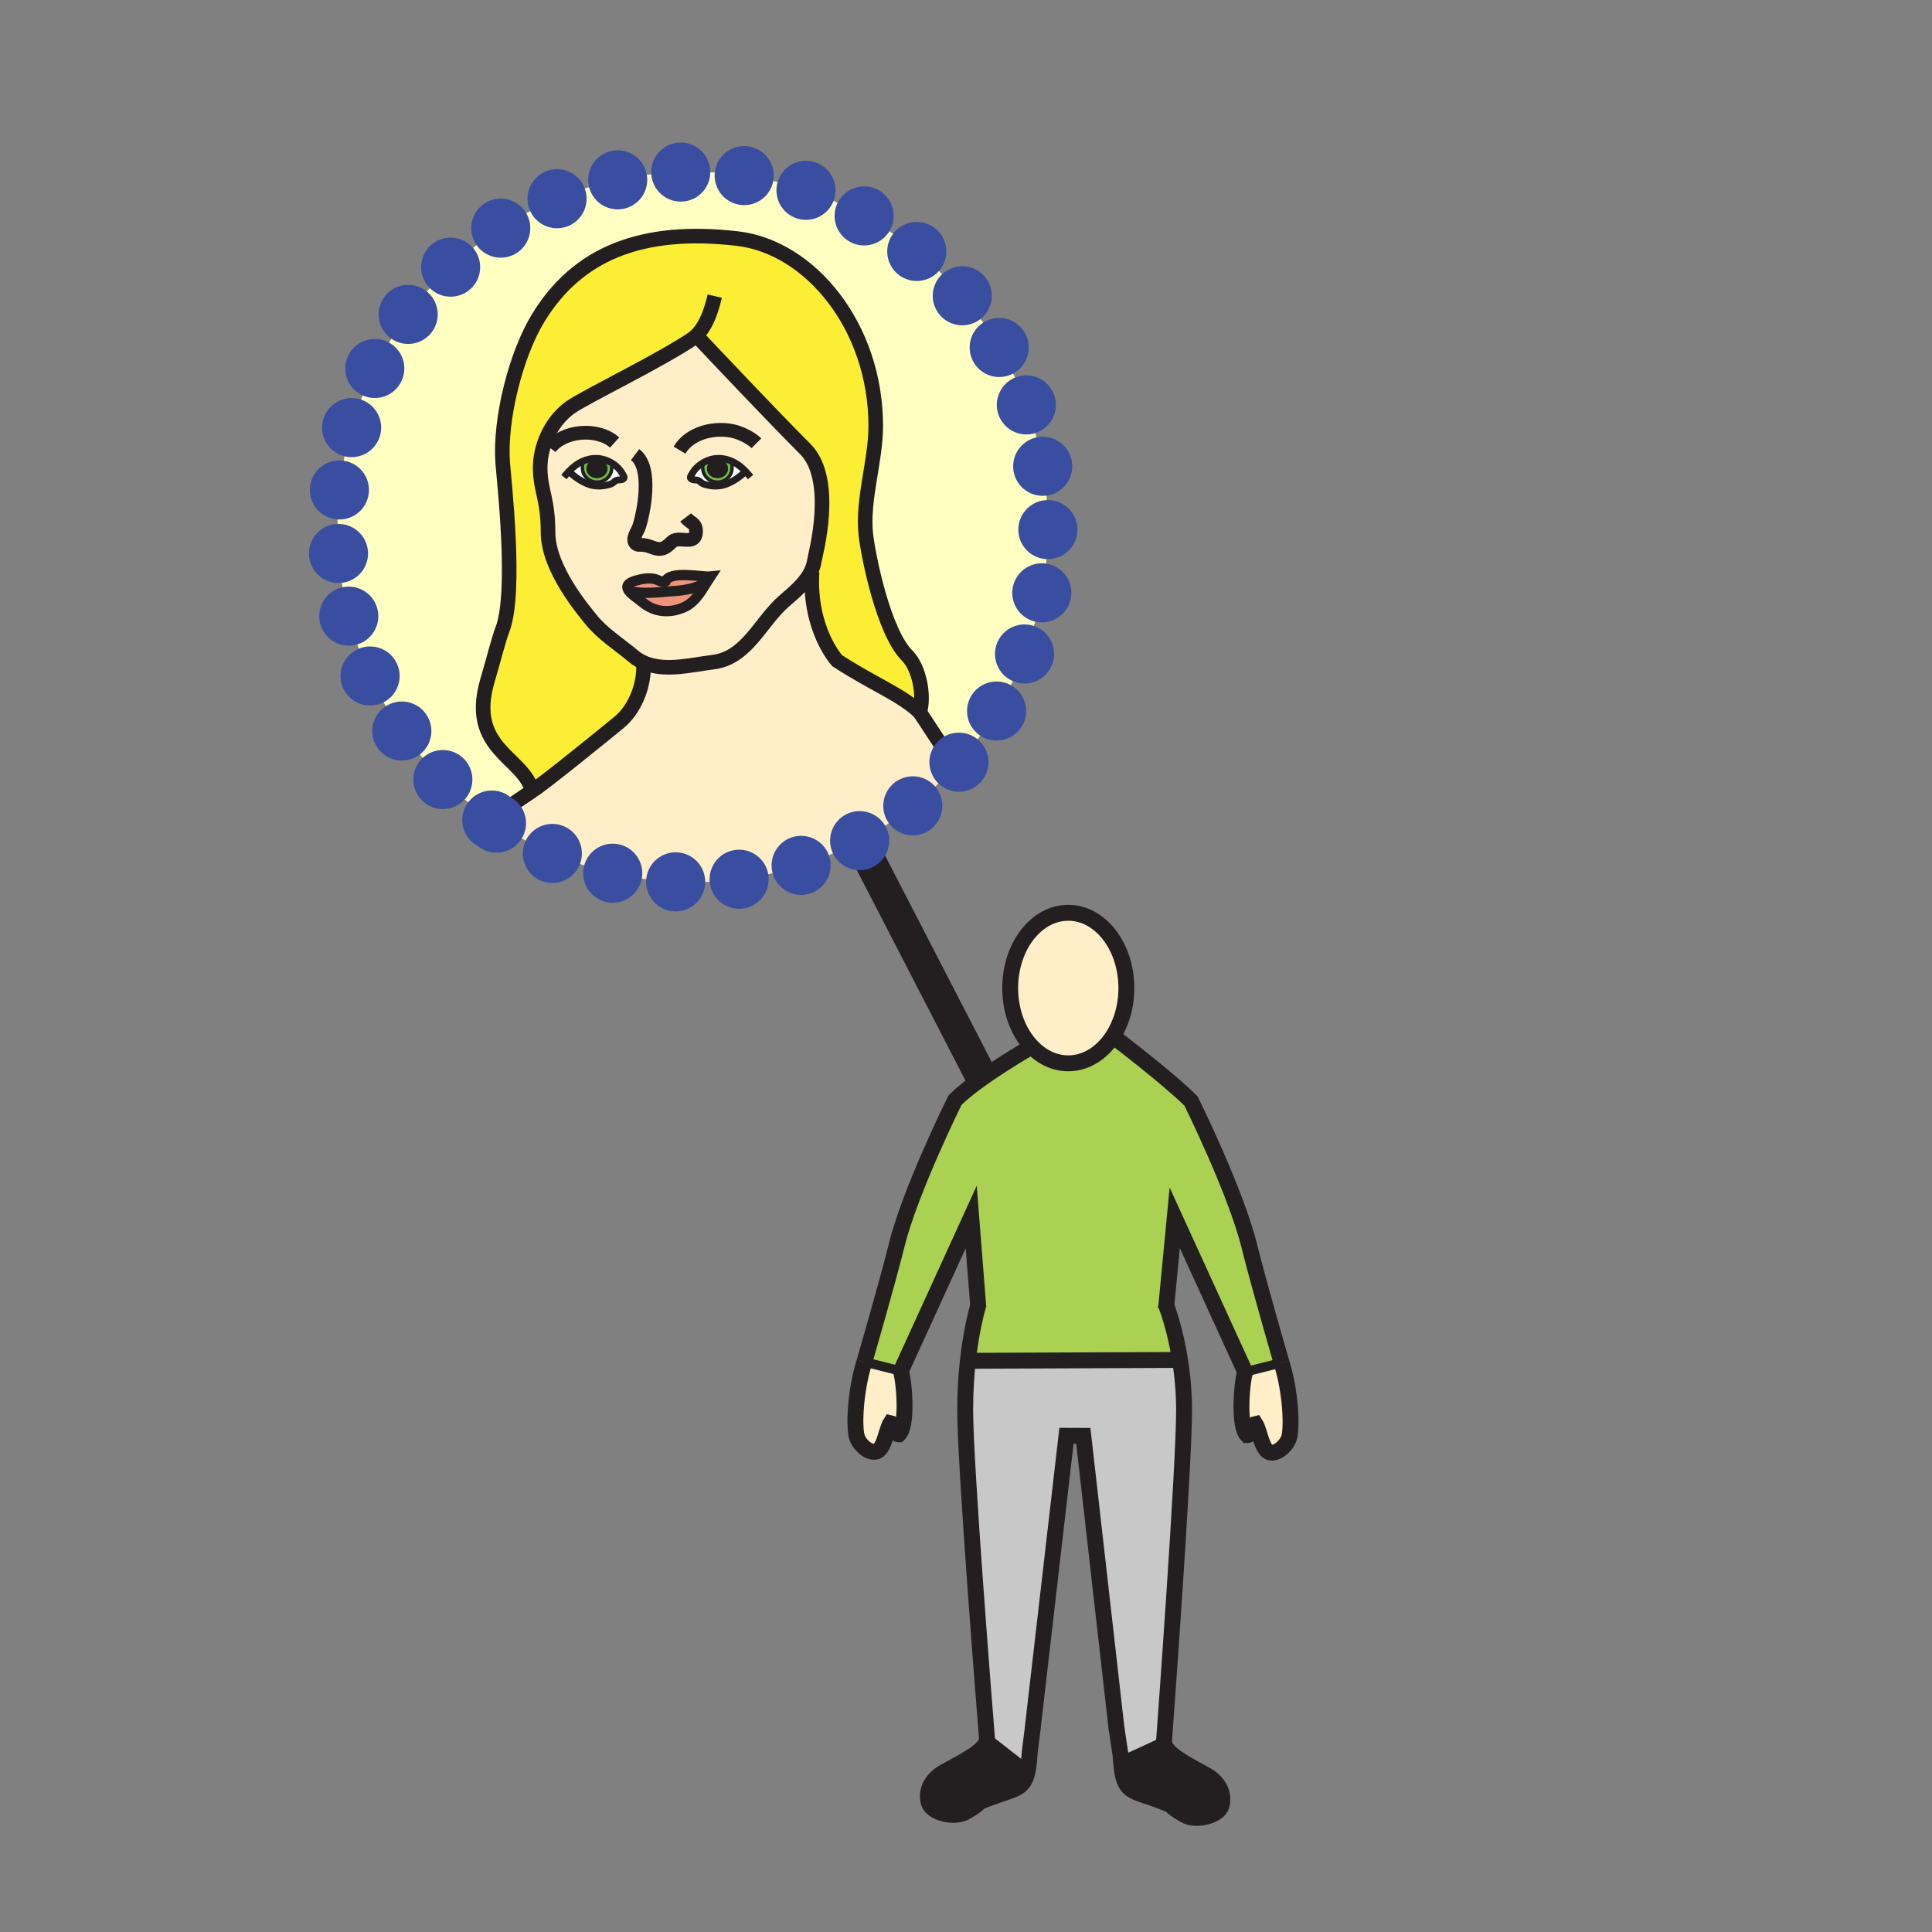 <?xml version="1.0" encoding="iso-8859-1"?>
<!-- Generator: Adobe Illustrator 12.0.1, SVG Export Plug-In . SVG Version: 6.00 Build 51448)  -->
<!DOCTYPE svg PUBLIC "-//W3C//DTD SVG 1.1//EN" "http://www.w3.org/Graphics/SVG/1.1/DTD/svg11.dtd">
<svg version="1.1" id="Layer_1" xmlns="http://www.w3.org/2000/svg" width="850.394" height="850.394"
     viewBox="0 0 850.394 850.394" style="overflow:visible;enable-background:new 0 0 850.394 850.394;"
     xml:space="preserve">
<rect x="0" y="0" width="850.394" height="850.394" fill="#808080" stroke="none"/>
<line style="fill:none;stroke:#231F20;stroke-width:14;" x1="377.875" y1="369.167" x2="432" y2="474"/>
<g id="XMLID_1_">
	<g>
		<path style="fill:#FFFFC2;" d="M461.249,232c0,40.476-15.383,77.363-40.613,105.127l-1.267-1.459l-14.538-22.174
			c2.175-7.407-0.266-19.669-5.516-24.9c-10.573-10.573-17.182-44.275-18.182-53.114c-1.744-15.401,4.341-32.463,4.341-47.91
			c0-44.064-29.049-78.831-60.833-82.539c-42.798-4.993-70.58,6.984-87.642,34.757c-10.114,16.484-17.081,45.019-15.741,63.807
			c0.523,7.288,6.287,57.152-0.156,73.664c-1.67,4.277-4.057,14.006-6.453,21.981c-9.16,30.572,16.016,33.922,19.559,48.911
			l-16.76,11.381l-0.973,1.422c-41.026-28.177-67.928-75.417-67.928-128.953c0-86.357,70.002-156.35,156.35-156.35
			S461.249,145.643,461.249,232z"/>
		<path style="fill:#FFEEC8;" d="M419.369,335.667l1.267,1.459c-28.608,31.462-69.864,51.214-115.736,51.214
			c-32.812,0-63.274-10.114-88.422-27.388l0.973-1.422l16.76-11.381c4.433-2.607,33.757-26.461,38.374-30.27
			c6.342-5.25,10.693-14.915,10.693-24.341l0.697-1.606c9.142,3.689,20.513,0.661,29.875-0.478
			c15.006-1.835,20.825-17.796,31.27-26.855c4.543-3.928,9.417-7.985,11.886-13.125l0.422,0.211
			c-1.523,25.497,11.069,39.126,11.069,39.126c16.374,10.628,28.021,14.786,36.336,22.679L419.369,335.667z"/>
		<path style="fill:#FBEE34;" d="M307.607,148.855c-0.615-0.652-0.945-1-0.945-1c-0.046,0.027-0.092,0.064-0.138,0.092
			c-14.786,10.371-49.36,26.864-55.711,31.518c-8.251,6.067-13.29,16.916-13.042,27.241c0.248,9.665,3.46,13.143,3.46,27.682
			c0,15.96,15.768,34.354,18.879,38.282c4.957,6.241,12.519,10.968,18.558,16.08c1.652,1.395,3.433,2.432,5.305,3.185l-0.697,1.606
			c0,9.426-4.351,19.091-10.693,24.341c-4.617,3.809-33.941,27.663-38.374,30.27c-3.543-14.988-28.719-18.338-19.559-48.911
			c2.396-7.976,4.782-17.705,6.453-21.981c6.443-16.512,0.679-66.376,0.156-73.664c-1.34-18.788,5.626-47.322,15.741-63.807
			c17.062-27.773,44.844-39.75,87.642-34.757c31.784,3.708,60.833,38.475,60.833,82.539c0,15.447-6.085,32.509-4.341,47.91
			c1,8.839,7.608,42.541,18.182,53.114c5.25,5.231,7.691,17.494,5.516,24.9c-8.315-7.894-19.962-12.051-36.336-22.679
			c0,0-12.592-13.63-11.069-39.126l-0.422-0.211c0.725-1.523,1.248-3.139,1.487-4.883c0.293-2.056,9.536-35.363-4.039-48.938
			C339.896,183.099,312.958,154.545,307.607,148.855z"/>
		<path style="fill:#FFEEC8;" d="M250.372,207.503l0.128,0.119c2.533,2.359,5.461,4.442,8.848,5.645
			c2.047,0.734,4.855,0.863,7.003,0.422c0.909-0.184,2.028-0.404,2.864-0.799c0.707-0.321,1.313-1.083,1.973-1.395
			c0.982-0.459,2.093-0.046,3.01-0.615c1.074-0.67,0.257-1.432-0.358-2.524c-1.019-1.799-2.579-3.341-4.415-4.47
			c-2.074-1.294-4.506-2.074-6.893-2.129c-2.065-0.046-4.011,0.385-5.81,1.166C254.337,203.942,252.198,205.566,250.372,207.503z
			 M328.212,207.503c-1.835-1.937-3.965-3.562-6.36-4.58c-1.799-0.78-3.745-1.211-5.81-1.166c-2.386,0.055-4.818,0.835-6.893,2.138
			c-1.845,1.129-3.405,2.662-4.415,4.461c-0.606,1.092-1.423,1.854-0.349,2.524c0.918,0.569,2.028,0.156,3.001,0.615
			c0.661,0.312,1.267,1.074,1.973,1.395c0.835,0.395,1.955,0.615,2.864,0.799c2.138,0.44,4.956,0.312,7.003-0.422
			c3.387-1.202,6.314-3.286,8.857-5.645L328.212,207.503z M354.452,197.655c13.575,13.574,4.332,46.882,4.039,48.938
			c-0.239,1.744-0.762,3.359-1.487,4.883c-2.469,5.14-7.343,9.197-11.886,13.125c-10.445,9.059-16.264,25.02-31.27,26.855
			c-9.362,1.138-20.733,4.167-29.875,0.478c-1.872-0.753-3.653-1.79-5.305-3.185c-6.039-5.112-13.602-9.839-18.558-16.08
			c-3.111-3.928-18.879-22.321-18.879-38.282c0-14.539-3.212-18.017-3.46-27.682c-0.248-10.325,4.791-21.174,13.042-27.241
			c6.351-4.653,40.925-21.146,55.711-31.518c0.22,0.468,0.578,0.771,1.083,0.909C312.958,154.545,339.896,183.099,354.452,197.655z
			 M312.701,253.77c-3.745,0.386-17.842-2.863-19.871,2.24c-1.257,0.514-3.313-0.826-4.708-1.147c-2.634-0.615-5.7-0.037-8.26,0.707
			c-4.112,1.193-4.313,2.817-3.02,4.534c1.349,1.771,4.305,3.625,6.205,5.195c5.112,4.231,11.766,4.764,17.989,2.01
			c4.58-2.028,7.278-6.452,9.857-10.665C311.489,255.661,312.086,254.697,312.701,253.77z"/>
		<path style="fill:#FFFFFF;" d="M328.212,207.503l-0.128,0.119c-2.542,2.359-5.47,4.442-8.857,5.645
			c-2.047,0.734-4.865,0.863-7.003,0.422c-0.909-0.184-2.028-0.404-2.864-0.799c-0.707-0.321-1.313-1.083-1.973-1.395
			c-0.973-0.459-2.083-0.046-3.001-0.615c-1.074-0.67-0.257-1.432,0.349-2.524c1.009-1.799,2.57-3.332,4.415-4.461l0.321,0.514
			c-0.395,0.79-0.138,0.707-0.138,1.652c0,3.387,2.882,6.149,6.434,6.149c3.552,0,6.434-2.763,6.434-6.149
			c0-1.275,0.119-1.606-0.569-2.588l0.22-0.551C324.247,203.942,326.376,205.566,328.212,207.503z"/>
		<path style="fill:#6EBE44;" d="M321.631,203.474c0.688,0.982,0.569,1.313,0.569,2.588c0,3.387-2.882,6.149-6.434,6.149
			c-3.552,0-6.434-2.763-6.434-6.149c0-0.945-0.257-0.862,0.138-1.652l-0.321-0.514c2.074-1.303,4.506-2.083,6.893-2.138
			c2.065-0.046,4.011,0.385,5.81,1.166L321.631,203.474z M315.821,209.743c2.166,0,3.919-1.542,3.919-3.451
			c0-1.9-1.753-3.441-3.919-3.441s-3.91,1.542-3.91,3.441C311.912,208.201,313.655,209.743,315.821,209.743z"/>
		<path style="fill:#231F20;" d="M319.74,206.292c0,1.909-1.753,3.451-3.919,3.451s-3.91-1.542-3.91-3.451
			c0-1.9,1.744-3.441,3.91-3.441S319.74,204.392,319.74,206.292z M317.235,206.292c0-0.844-0.633-1.533-1.404-1.533
			c-0.78,0-1.404,0.688-1.404,1.533c0,0.854,0.624,1.542,1.404,1.542C316.602,207.833,317.235,207.145,317.235,206.292z"/>
		<path style="fill:#231F20;" d="M315.831,204.759c0.771,0,1.404,0.688,1.404,1.533c0,0.854-0.633,1.542-1.404,1.542
			c-0.78,0-1.404-0.688-1.404-1.542C314.426,205.447,315.05,204.759,315.831,204.759z"/>
		<path style="fill:#EE947D;" d="M292.83,256.01c2.028-5.103,16.126-1.854,19.871-2.24c-0.615,0.927-1.211,1.891-1.808,2.873
			c-7.187,3.249-11.353,3.286-16.438,3.689c-5.066,0.404-12.565,1.239-17.604-0.238l-0.009,0.009
			c-1.294-1.716-1.092-3.341,3.02-4.534c2.561-0.744,5.626-1.322,8.26-0.707C289.517,255.184,291.573,256.524,292.83,256.01z"/>
		<path style="fill:#EE947D;" d="M310.893,256.643c-2.579,4.213-5.277,8.637-9.857,10.665c-6.223,2.753-12.877,2.221-17.989-2.01
			c-1.9-1.569-4.855-3.423-6.205-5.195l0.009-0.009c5.039,1.478,12.537,0.642,17.604,0.238
			C299.54,259.929,303.706,259.892,310.893,256.643z"/>
		<path style="fill:#FFFFFF;" d="M273.84,208.357c0.615,1.092,1.432,1.854,0.358,2.524c-0.917,0.569-2.028,0.156-3.01,0.615
			c-0.661,0.312-1.267,1.074-1.973,1.395c-0.835,0.395-1.955,0.615-2.864,0.799c-2.147,0.44-4.956,0.312-7.003-0.422
			c-3.387-1.202-6.314-3.286-8.848-5.645l-0.128-0.119c1.826-1.937,3.965-3.562,6.351-4.58l0.22,0.551
			c-0.688,0.982-0.569,1.313-0.569,2.588c0,3.387,2.882,6.149,6.443,6.149c3.543,0,6.434-2.763,6.434-6.149
			c0-0.945,0.248-0.862-0.147-1.652l0.321-0.523C271.261,205.016,272.822,206.558,273.84,208.357z"/>
		<path style="fill:#6EBE44;" d="M269.426,203.887l-0.321,0.523c0.395,0.79,0.147,0.707,0.147,1.652
			c0,3.387-2.891,6.149-6.434,6.149c-3.561,0-6.443-2.763-6.443-6.149c0-1.275-0.119-1.606,0.569-2.588l-0.22-0.551
			c1.799-0.78,3.745-1.211,5.81-1.166C264.919,201.813,267.352,202.593,269.426,203.887z M262.753,209.743
			c2.166,0,3.919-1.542,3.919-3.451c0-1.9-1.753-3.441-3.919-3.441c-2.175,0-3.919,1.542-3.919,3.441
			C258.834,208.201,260.578,209.743,262.753,209.743z"/>
		<path style="fill:#231F20;" d="M266.672,206.292c0,1.909-1.753,3.451-3.919,3.451c-2.175,0-3.919-1.542-3.919-3.451
			c0-1.9,1.744-3.441,3.919-3.441C264.919,202.85,266.672,204.392,266.672,206.292z M264.158,206.292
			c0-0.844-0.625-1.533-1.404-1.533c-0.78,0-1.404,0.688-1.404,1.533c0,0.854,0.624,1.533,1.404,1.533
			C263.533,207.824,264.158,207.145,264.158,206.292z"/>
		<path style="fill:#231F20;" d="M262.753,204.759c0.78,0,1.404,0.688,1.404,1.533c0,0.854-0.625,1.533-1.404,1.533
			c-0.78,0-1.404-0.679-1.404-1.533C261.349,205.447,261.973,204.759,262.753,204.759z"/>
	</g>
	<g>
		<path style="fill:none;stroke:#231F20;stroke-width:6.043;" d="M299.099,198.123c5.443-9.059,18.668-10.5,26.25-7.544
			c4.066,1.579,6.526,3.46,7.6,4.534"/>
		<path style="fill:none;stroke:#231F20;stroke-width:6.043;" d="M270.536,194.782c-7.581-6.755-22.725-5.314-28.406,2.377"/>
		<path style="fill:none;stroke:#231F20;stroke-width:6.043;" d="M279.531,200.105c7.894,5.902,3.717,25.91,1.726,31.876
			c-0.633,1.909-3.359,5.277-1.441,7.26c0.927,0.955,2.111,0.44,3.268,0.615c1.211,0.184,1.937,0.313,3.313,0.826
			c2.68,0.991,4.635,1.588,7.04-0.156c2.606-1.891,2.404-3.231,6.259-3.038c3.24,0.147,6.819,1.056,6.664-3.928
			c-0.12-3.433-2.699-3.387-4.543-5.81"/>
		<path style="fill:none;stroke:#231F20;stroke-width:4.532;" d="M292.61,256.891c0.037-0.321,0.11-0.615,0.22-0.881
			c2.028-5.103,16.126-1.854,19.871-2.24c-0.615,0.927-1.211,1.891-1.808,2.873c-2.579,4.213-5.277,8.637-9.857,10.665
			c-6.223,2.753-12.877,2.221-17.989-2.01c-1.9-1.569-4.855-3.423-6.205-5.195c-1.294-1.716-1.092-3.341,3.02-4.534
			c2.561-0.744,5.626-1.322,8.26-0.707c1.395,0.321,3.451,1.662,4.708,1.147c0.211-0.092,0.395-0.229,0.56-0.432"/>
		<path style="fill:none;stroke:#231F20;stroke-width:4.532;" d="M276.851,260.094c5.039,1.478,12.537,0.642,17.604,0.238
			c5.085-0.404,9.251-0.44,16.438-3.689"/>
		<path style="fill:none;stroke:#231F20;stroke-width:3.021;stroke-linecap:square;stroke-miterlimit:10;" d="M329.396,208.825
			c-0.376-0.45-0.771-0.899-1.175-1.321h-0.009c-1.835-1.937-3.965-3.562-6.36-4.58c-1.799-0.78-3.745-1.211-5.81-1.166
			c-2.386,0.055-4.818,0.835-6.893,2.138c-1.845,1.129-3.405,2.662-4.415,4.461c-0.606,1.092-1.423,1.854-0.349,2.524
			c0.918,0.569,2.028,0.156,3.001,0.615c0.661,0.312,1.267,1.074,1.973,1.395c0.835,0.395,1.955,0.615,2.864,0.799
			c2.138,0.44,4.956,0.312,7.003-0.422c3.387-1.202,6.314-3.286,8.857-5.645"/>
		<path style="fill:none;stroke:#231F20;stroke-width:1.511;stroke-linecap:square;stroke-miterlimit:10;" d="M309.47,204.41
			c-0.395,0.79-0.138,0.707-0.138,1.652c0,3.387,2.882,6.149,6.434,6.149c3.552,0,6.434-2.763,6.434-6.149
			c0-1.275,0.119-1.606-0.569-2.588"/>
		<path style="fill:none;stroke:#231F20;stroke-width:1.511;" d="M311.912,206.292c0,1.909,1.744,3.451,3.91,3.451
			s3.919-1.542,3.919-3.451c0-1.9-1.753-3.441-3.919-3.441S311.912,204.392,311.912,206.292z"/>
		<path style="fill:none;stroke:#231F20;stroke-width:1.511;" d="M314.426,206.292c0,0.854,0.624,1.542,1.404,1.542
			c0.771,0,1.404-0.688,1.404-1.542c0-0.844-0.633-1.533-1.404-1.533C315.05,204.759,314.426,205.447,314.426,206.292z"/>
		<path style="fill:none;stroke:#231F20;stroke-width:3.021;stroke-linecap:square;stroke-miterlimit:10;" d="M249.188,208.825
			c0.376-0.45,0.771-0.899,1.175-1.321h0.009c1.826-1.937,3.965-3.562,6.351-4.58c1.799-0.78,3.745-1.211,5.81-1.166
			c2.386,0.055,4.818,0.835,6.893,2.129c1.835,1.129,3.396,2.67,4.415,4.47c0.615,1.092,1.432,1.854,0.358,2.524
			c-0.917,0.569-2.028,0.156-3.01,0.615c-0.661,0.312-1.267,1.074-1.973,1.395c-0.835,0.395-1.955,0.615-2.864,0.799
			c-2.147,0.44-4.956,0.312-7.003-0.422c-3.387-1.202-6.314-3.286-8.848-5.645"/>
		<path style="fill:none;stroke:#231F20;stroke-width:1.511;stroke-linecap:square;stroke-miterlimit:10;" d="M269.104,204.41
			c0.395,0.79,0.147,0.707,0.147,1.652c0,3.387-2.891,6.149-6.434,6.149c-3.561,0-6.443-2.763-6.443-6.149
			c0-1.275-0.119-1.606,0.569-2.588"/>
		<path style="fill:none;stroke:#231F20;stroke-width:1.511;" d="M266.672,206.292c0,1.909-1.753,3.451-3.919,3.451
			c-2.175,0-3.919-1.542-3.919-3.451c0-1.9,1.744-3.441,3.919-3.441C264.919,202.85,266.672,204.392,266.672,206.292z"/>
		<path style="fill:none;stroke:#231F20;stroke-width:1.511;" d="M264.158,206.292c0,0.854-0.625,1.533-1.404,1.533
			c-0.78,0-1.404-0.679-1.404-1.533c0-0.844,0.624-1.533,1.404-1.533C263.533,204.759,264.158,205.447,264.158,206.292z"/>
		<path style="fill:none;stroke:#231F20;stroke-width:6.425;" d="M307.607,148.855c5.351,5.69,32.289,34.244,46.845,48.8
			c13.575,13.574,4.332,46.882,4.039,48.938c-0.239,1.744-0.762,3.359-1.487,4.883c-2.469,5.14-7.343,9.197-11.886,13.125
			c-10.445,9.059-16.264,25.02-31.27,26.855c-9.362,1.138-20.733,4.167-29.875,0.478c-1.872-0.753-3.653-1.79-5.305-3.185
			c-6.039-5.112-13.602-9.839-18.558-16.08c-3.111-3.928-18.879-22.321-18.879-38.282c0-14.539-3.212-18.017-3.46-27.682
			c-0.248-10.325,4.791-21.174,13.042-27.241c6.351-4.653,40.925-21.146,55.711-31.518c0.046-0.028,0.092-0.064,0.138-0.092
			C306.662,147.854,306.992,148.203,307.607,148.855z"/>
		<path style="fill:none;stroke:#231F20;stroke-width:6.425;" d="M357.426,251.687c-1.523,25.497,11.069,39.126,11.069,39.126
			c16.374,10.628,28.021,14.786,36.336,22.679c2.175-7.407-0.266-19.669-5.516-24.9c-10.573-10.573-17.182-44.275-18.182-53.114
			c-1.744-15.401,4.341-32.463,4.341-47.91c0-44.064-29.049-78.831-60.833-82.539c-42.798-4.993-70.58,6.984-87.642,34.757
			c-10.114,16.484-17.081,45.019-15.741,63.807c0.523,7.288,6.287,57.152-0.156,73.664c-1.67,4.277-4.057,14.006-6.453,21.981
			c-9.16,30.572,16.016,33.922,19.559,48.911c4.433-2.607,33.757-26.461,38.374-30.27c6.342-5.25,10.693-14.915,10.693-24.341"/>
		<path style="fill:none;stroke:#231F20;stroke-width:6.425;" d="M308.378,148.956c-0.285,0-0.542-0.027-0.771-0.101
			c-0.505-0.138-0.863-0.441-1.083-0.909c-0.027-0.055-0.046-0.12-0.073-0.184c4.543-4.442,6.773-11.455,8.141-17.42"/>
		<line style="fill:none;stroke:#231F20;stroke-width:6.425;" x1="234.209" y1="348.149" x2="217.45" y2="359.53"/>
		<line style="fill:none;stroke:#231F20;stroke-width:6.425;" x1="404.831" y1="313.493" x2="419.369" y2="335.667"/>
		<path style="fill:none;stroke:#394EA1;stroke-width:26;stroke-linecap:round;stroke-linejoin:round;stroke-dasharray:0 28;" d="
			M216.477,360.953c-41.026-28.177-67.928-75.417-67.928-128.953c0-86.357,70.002-156.35,156.35-156.35s156.35,69.993,156.35,156.35
			c0,40.476-15.383,77.363-40.613,105.127c-28.608,31.462-69.864,51.214-115.736,51.214
			C272.087,388.34,241.625,378.226,216.477,360.953z"/>
	</g>
</g>
<rect style="fill:none;" width="850.394" height="850.394"/>
<g id="XMLID_3_">
	<g>
		<path style="fill:#FFEEC8;" d="M564.105,599.822c3.956,12.563,4.684,28.058,3.317,32.979c-0.815,2.887-4.571,6.991-8.108,6.56
			c-3.909-0.42-4.791-9.652-6.701-12.592c-2.969,0.609-1.443,4.944-3.638,4.944c-1.898-1.898-2.537-7.115-2.537-12.58
			c0-6.44,0.888-13.219,1.633-15.277L564.105,599.822z"/>
		<path style="fill:#ABD153;" d="M513.371,574.715c1.142,3.059,4.081,11.652,6.009,23.705l-1.1,0.178l-92.26,0.379
			c1.674-15.076,4.536-24.226,4.536-24.226l-3.063-39.089l-30.974,67.827l-16.052-4.04c0,0,10.108-34.801,14.224-51.396
			c5.956-24.077,25.651-63.793,25.651-63.793c5.015-5.016,13.467-10.912,20.659-15.562c7.009-4.519,12.822-7.854,13.124-8.031
			c4.395,4.607,9.989,7.369,16.081,7.369c7.725,0,14.65-4.436,19.341-11.444l1.496,0.438c0,0,5.79,4.395,12.834,10.043
			c7.045,5.643,15.343,12.545,20.37,17.56c0,0,19.683,39.71,25.645,63.788c4.093,16.596,14.213,51.402,14.213,51.402l-16.034,4.033
			l-30.998-67.814L513.371,574.715z"/>
		<path style="fill:#231F20;" d="M512.354,766.515l0.023-0.012c0.019,5.43,10.534,10.232,18.749,14.917
			c5.116,2.921,8.038,7.979,6.518,13.39c-1.266,4.495-11.16,7.003-16.158,4.135c-8.676-4.957-3.034-3.259-9.492-5.767
			c-14.076-5.501-17.389-3.307-18.577-17.951L512.354,766.515z"/>
		<path style="fill:#C8C8C8;" d="M519.38,598.42c1.053,6.56,1.804,14.142,1.804,22.41c0,24.835-8.02,134.69-8.83,145.685
			l-18.938,8.712c-0.071-0.84-0.137-1.732-0.189-2.69l-1.774-11.889h-0.018l-14.603-128.633l-7.411-0.029L454.499,761.15
			l0.023,0.006l-1.266,10.055c-0.189,3.146-0.432,5.637-0.793,7.647l-0.455-0.083l-17.519-13.668c0,0.147-0.012,0.302-0.03,0.449
			c-1.07-13.313-9.623-120.554-9.623-145.069c0-8.032,0.491-15.277,1.183-21.511l92.26-0.379L519.38,598.42z"/>
		<path style="fill:#FFEEC8;" d="M454.126,460.667c-5.784-6.068-9.48-15.354-9.48-25.758c0-18.287,11.438-33.132,25.562-33.132
			c14.13,0,25.574,14.845,25.574,33.132c0,8.292-2.354,15.869-6.233,21.683c-4.69,7.009-11.616,11.444-19.341,11.444
			C464.115,468.036,458.521,465.274,454.126,460.667z"/>
		<path style="fill:#231F20;" d="M434.46,765.557c0.019-0.147,0.03-0.302,0.03-0.449l17.519,13.668l0.455,0.083
			c-1.65,9.256-5.755,8.228-17.997,13.006c-6.453,2.49-0.805,0.811-9.481,5.767c-5.003,2.862-14.887,0.331-16.17-4.146
			c-1.526-5.4,1.408-10.463,6.529-13.379C423.341,775.54,433.869,770.814,434.46,765.557z"/>
		<path style="fill:#FFEEC8;" d="M396.519,603.489c0.739,2.052,1.626,8.824,1.626,15.265c0,5.465-0.639,10.688-2.537,12.58
			c-2.177,0-0.674-4.329-3.637-4.938c-1.893,2.945-2.792,12.189-6.707,12.604c-3.531,0.426-7.299-3.679-8.103-6.564
			c-1.384-4.927-0.639-20.405,3.306-32.985L396.519,603.489z"/>
	</g>
	<g>
		<path style="fill:none;stroke:#231F20;stroke-width:7;" d="M454.126,460.667c-5.784-6.068-9.48-15.354-9.48-25.758
			c0-18.287,11.438-33.132,25.562-33.132c14.13,0,25.574,14.845,25.574,33.132c0,8.292-2.354,15.869-6.233,21.683
			c-4.69,7.009-11.616,11.444-19.341,11.444C464.115,468.036,458.521,465.274,454.126,460.667z"/>
		<path style="fill:none;stroke:#231F20;stroke-width:7;" d="M380.467,599.449c0,0,10.108-34.801,14.224-51.396
			c5.956-24.077,25.651-63.793,25.651-63.793c5.015-5.016,13.467-10.912,20.659-15.562c7.009-4.519,12.822-7.854,13.124-8.031
			c0.006-0.006,0.012-0.006,0.012-0.006"/>
		<path style="fill:none;stroke:#231F20;stroke-width:7;" d="M434.566,766.911c0,0-0.035-0.467-0.106-1.354
			c-1.07-13.313-9.623-120.554-9.623-145.069c0-8.032,0.491-15.277,1.183-21.511c1.674-15.076,4.536-24.226,4.536-24.226
			l-3.063-39.089l-30.974,67.827c0.739,2.052,1.626,8.824,1.626,15.265c0,5.465-0.639,10.688-2.537,12.58
			c-2.177,0-0.674-4.329-3.637-4.938c-1.893,2.945-2.792,12.189-6.707,12.604c-3.531,0.426-7.299-3.679-8.103-6.564
			c-1.384-4.927-0.639-20.405,3.306-32.985"/>
		<path style="fill:none;stroke:#231F20;stroke-width:7;" d="M564.105,599.822c0,0-10.12-34.807-14.213-51.402
			c-5.962-24.078-25.645-63.788-25.645-63.788c-5.027-5.015-13.325-11.917-20.37-17.56c-7.044-5.648-12.834-10.043-12.834-10.043"/>
		<path style="fill:none;stroke:#231F20;stroke-width:7;" d="M513.235,576.123l0.136-1.408l3.702-38.674l30.998,67.814
			c-0.745,2.059-1.633,8.837-1.633,15.277c0,5.465,0.639,10.682,2.537,12.58c2.194,0,0.669-4.335,3.638-4.944
			c1.91,2.939,2.792,12.172,6.701,12.592c3.537,0.432,7.293-3.673,8.108-6.56c1.366-4.921,0.639-20.416-3.317-32.979"/>
		<path style="fill:none;stroke:#231F20;stroke-width:7;" d="M512.289,767.402c0,0,0.023-0.308,0.064-0.888
			c0.811-10.994,8.83-120.85,8.83-145.685c0-8.269-0.751-15.851-1.804-22.41c-1.928-12.053-4.867-20.646-6.009-23.705
			c-0.296-0.804-0.474-1.224-0.474-1.224"/>
		<path style="fill:none;stroke:#231F20;stroke-width:7;" d="M454.569,760.784l-0.047,0.372l-1.266,10.055
			c-0.189,3.146-0.432,5.637-0.793,7.647c-1.65,9.256-5.755,8.228-17.997,13.006c-6.453,2.49-0.805,0.811-9.481,5.767
			c-5.003,2.862-14.887,0.331-16.17-4.146c-1.526-5.4,1.408-10.463,6.529-13.379c7.997-4.566,18.524-9.292,19.115-14.55
			c0.019-0.147,0.03-0.302,0.03-0.449"/>
		<path style="fill:none;stroke:#231F20;stroke-width:7;" d="M491.452,760.647l1.774,11.889c0.053,0.958,0.118,1.851,0.189,2.69
			c1.188,14.645,4.501,12.45,18.577,17.951c6.458,2.508,0.816,0.81,9.492,5.767c4.998,2.868,14.893,0.36,16.158-4.135
			c1.521-5.411-1.401-10.469-6.518-13.39c-8.215-4.685-18.73-9.487-18.749-14.917"/>
		<polyline style="fill:none;stroke:#231F20;stroke-width:7;" points="491.529,761.476 491.435,760.647 476.832,632.015 
			469.421,631.985 454.499,761.15 		"/>
		<polyline style="fill:none;stroke:#231F20;stroke-width:7;" points="425.985,598.977 426.021,598.977 518.28,598.598 		"/>
		<line style="fill:none;stroke:#231F20;stroke-width:4.14;" x1="380.467" y1="599.449" x2="396.519" y2="603.489"/>
		<line style="fill:none;stroke:#231F20;stroke-width:4.14;" x1="548.071" y1="603.855" x2="564.105" y2="599.822"/>
		<line style="fill:none;stroke:#231F20;stroke-width:4.14;" x1="434.49" y1="765.107" x2="452.009" y2="778.775"/>
		<polyline style="fill:none;stroke:#231F20;stroke-width:4.14;" points="493.41,775.227 493.416,775.227 512.354,766.515 
			512.377,766.503 		"/>
	</g>
</g>
</svg>

